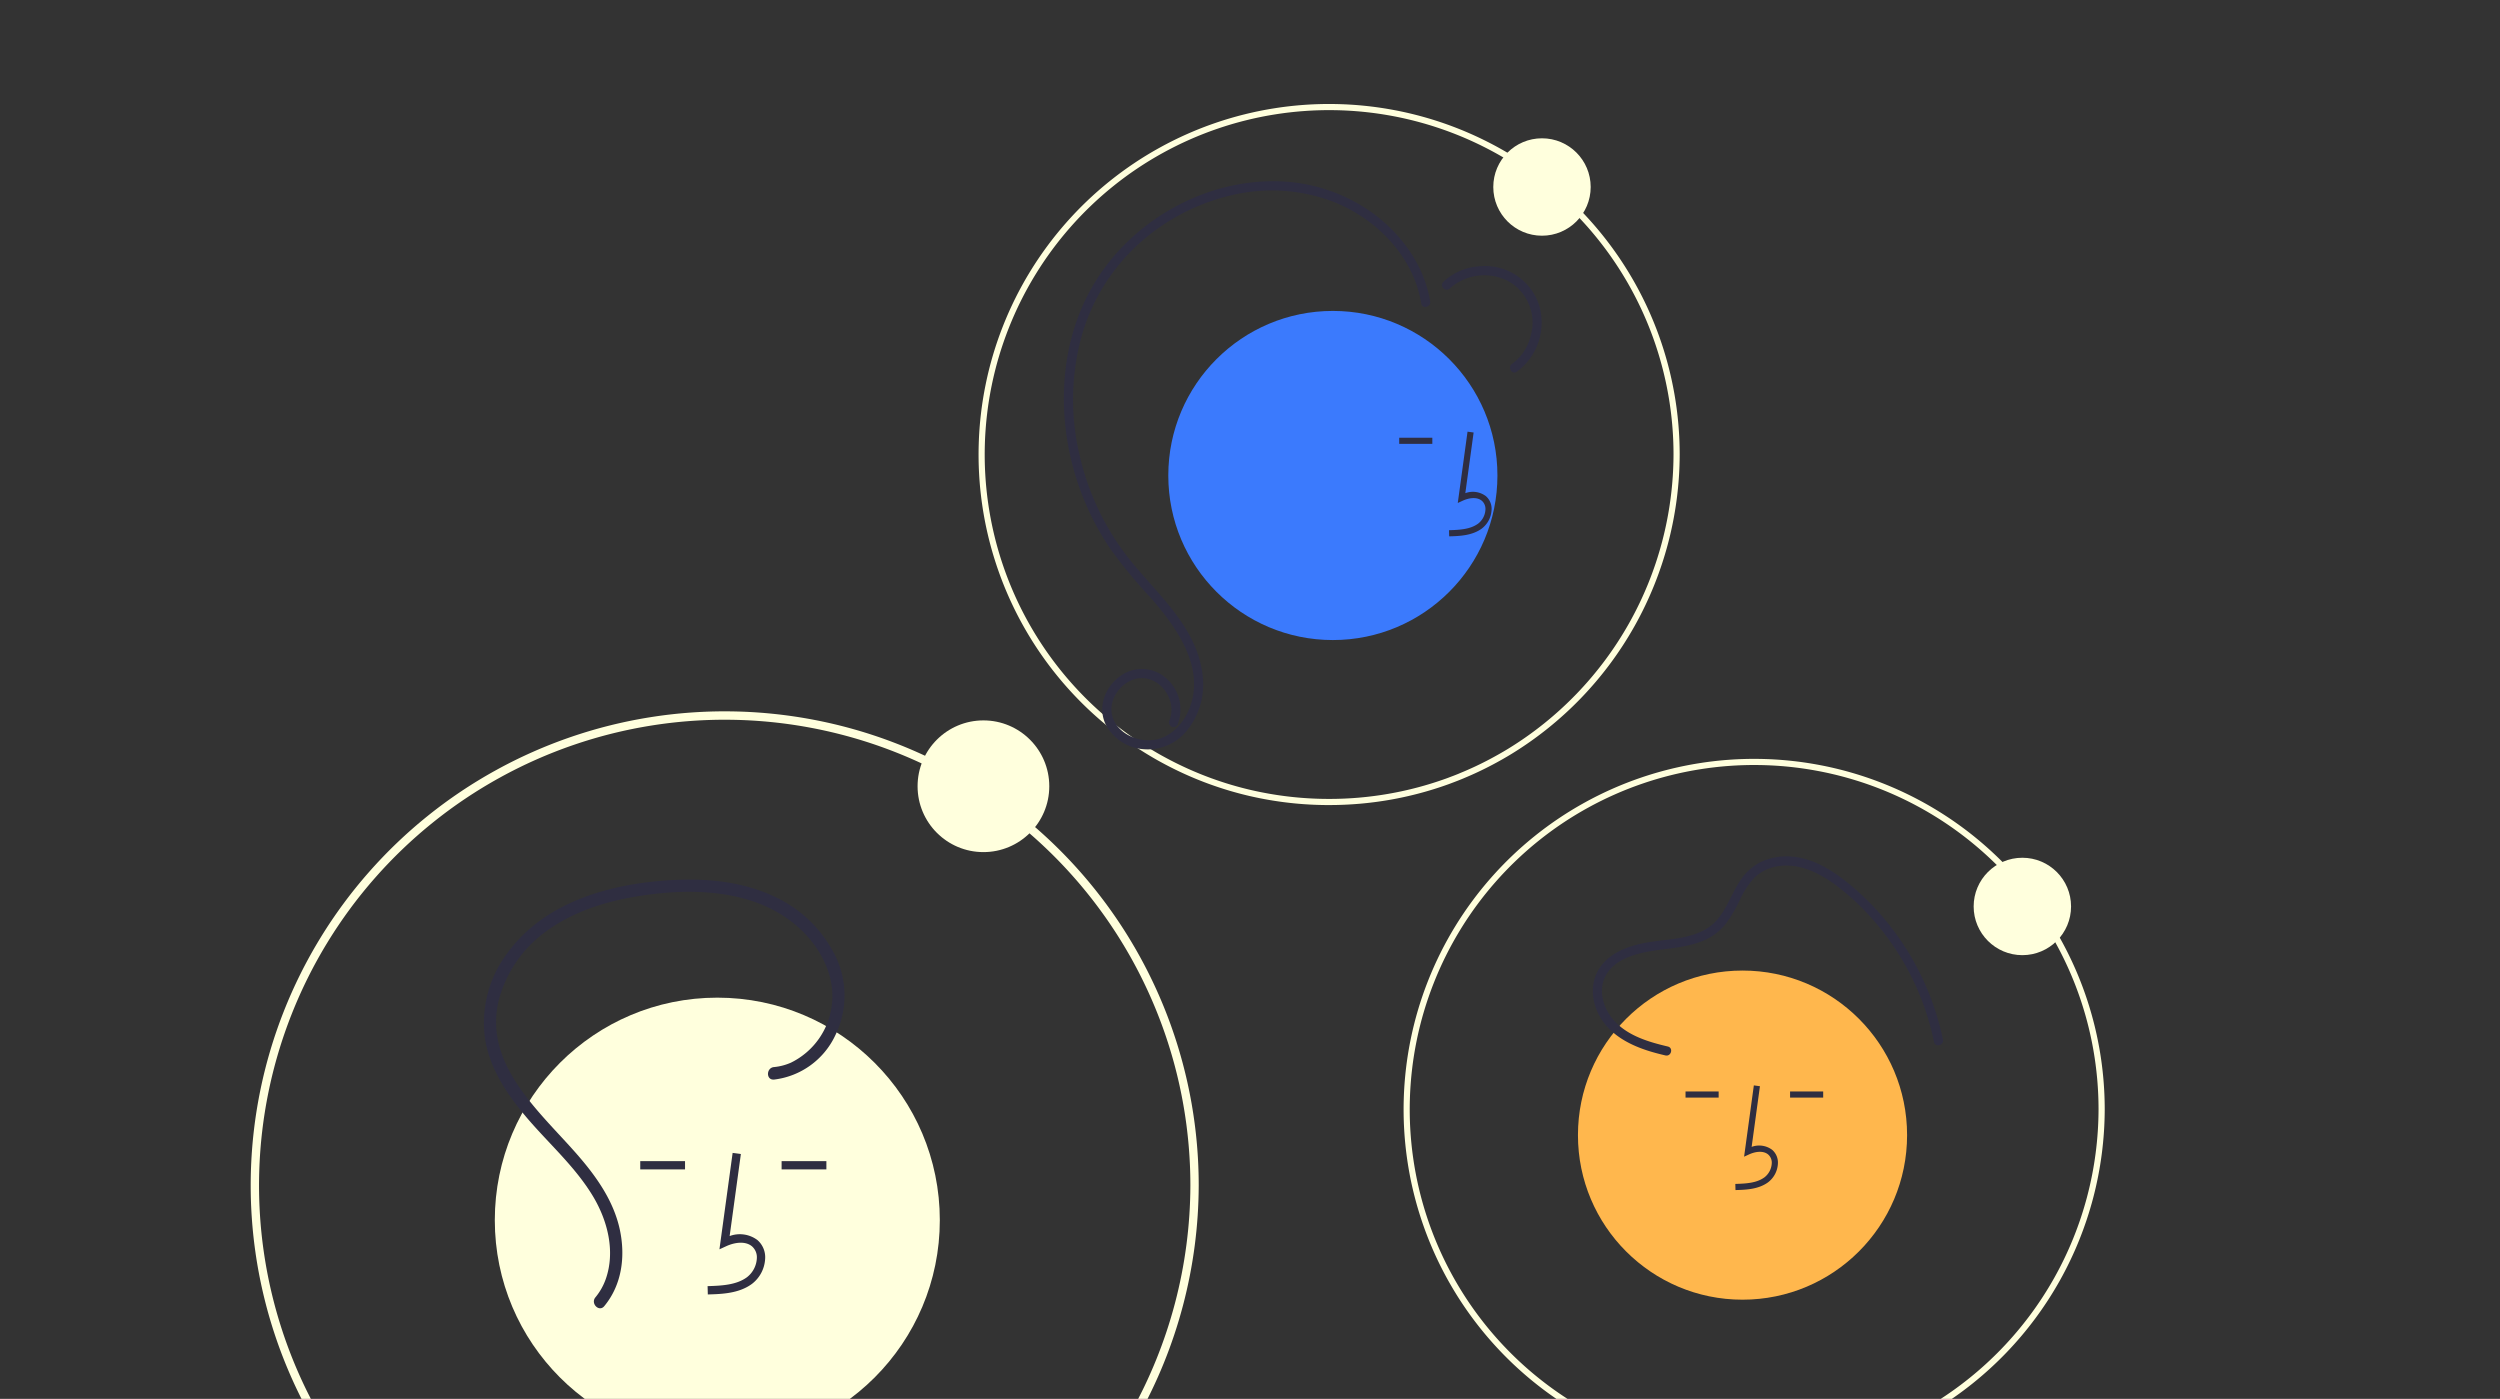 <svg xmlns="http://www.w3.org/2000/svg" xmlns:xlink="http://www.w3.org/1999/xlink" width="529" height="296" viewBox="0 0 529 296">
  <rect x="0" y="0" width="529" height="296" fill="#333333" stroke="none"/>
  <defs>
    <clipPath id="clip-path">
      <path id="Rectangle_396" data-name="Rectangle 396" d="M10,0H519a10,10,0,0,1,10,10V296a0,0,0,0,1,0,0H0a0,0,0,0,1,0,0V10A10,10,0,0,1,10,0Z" fill="#a0ffe6"/>
    </clipPath>
  </defs>
  <g id="NFTdaotreasury" clip-path="url(#clip-path)">
    <g id="Group_495" data-name="Group 495" transform="translate(26.883 18.968)">
      <g id="Group_496" data-name="Group 496" transform="translate(28.692 36.168)">
        <path id="Path_918" data-name="Path 918" d="M588.514,462.627a74.56,74.56,0,0,1-16.722-1.9,73.609,73.609,0,0,1-8.339-2.458h0l-.114-.039a74.062,74.062,0,0,1-10.174-4.582c-.841-.452-1.691-.937-2.523-1.439-.573-.339-1.137-.686-1.7-1.041a74.178,74.178,0,1,1,113.8-62.713h0a74.545,74.545,0,0,1-35.623,63.376c-1.274.777-2.588,1.522-4.016,2.277-1.941,1.028-3.925,1.963-5.9,2.784l-.367.157c-.684.283-1.368.553-2.058.809-.315.122-.645.247-.975.367a74.138,74.138,0,0,1-25.21,4.4Zm-24.834-5.659.109.037a72.172,72.172,0,0,0,8.286,2.45,73.247,73.247,0,0,0,16.44,1.871c.023,0,.048,0,.071,0A72.846,72.846,0,0,0,613.355,457c.32-.116.64-.237.954-.36.548-.2,1.086-.412,1.622-.63h0l.4-.172c2.059-.841,4.13-1.81,6.155-2.882,1.4-.743,2.7-1.475,3.948-2.238a73.238,73.238,0,0,0,35-62.264h0a72.876,72.876,0,1,0-111.8,61.612c.553.348,1.108.689,1.676,1.025.819.494,1.65.968,2.475,1.411A72.772,72.772,0,0,0,563.679,456.969Z" transform="translate(-272.958 -208.839)" fill="#ffd"/>
        <circle id="Ellipse_300" data-name="Ellipse 300" cx="10.305" cy="10.305" r="10.305" transform="translate(362.051 126.365)" fill="#ffd"/>
        <circle id="Ellipse_302" data-name="Ellipse 302" cx="34.822" cy="34.822" r="34.822" transform="translate(278.32 150.234)" fill="#ffb74d"/>
        <path id="Path_927" data-name="Path 927" d="M591.807,386.226c-4.064-.959-8.452-2.248-11.351-5.448-2.468-2.724-3.625-6.928-1.438-10.158,2-2.949,5.935-4.031,9.251-4.584,3.853-.643,7.813-.737,11.429-2.377a11.826,11.826,0,0,0,4.51-3.578,30.767,30.767,0,0,0,2.854-4.911,17.905,17.905,0,0,1,2.994-4.6,9.064,9.064,0,0,1,5.136-2.508c4.362-.663,8.5,1.353,11.936,3.856a51.835,51.835,0,0,1,8.982,8.523,56.368,56.368,0,0,1,12.021,24.823c.254,1.229,2.136.709,1.882-.519a58.208,58.208,0,0,0-10.975-23.764,56.3,56.3,0,0,0-9.179-9.406c-3.537-2.849-7.621-5.332-12.273-5.568a12.646,12.646,0,0,0-6.239,1.239A11.351,11.351,0,0,0,607,351.3c-2.192,3.324-3.249,7.62-6.786,9.869-3.582,2.278-8.067,2.3-12.13,2.934-3.614.564-7.638,1.754-10.084,4.657-2.706,3.21-2.6,7.585-.583,11.126,2.246,3.934,6.419,6.081,10.61,7.361,1.076.329,2.167.606,3.262.864,1.222.288,1.743-1.593.519-1.882Z" transform="translate(-294.463 -219.919)" fill="#2f2e41"/>
        <path id="Path_928" data-name="Path 928" d="M622.308,442.623l-.036-1.3c2.421-.067,4.555-.219,6.159-1.391a4,4,0,0,0,1.55-2.946,2.287,2.287,0,0,0-.75-1.883c-1.065-.9-2.778-.608-4.026-.036l-1.077.494,2.065-15.089,1.289.177-1.756,12.835a4.594,4.594,0,0,1,4.345.625,3.56,3.56,0,0,1,1.21,2.923,5.291,5.291,0,0,1-2.082,3.951C627.138,442.488,624.46,442.563,622.308,442.623Z" transform="translate(-310.653 -245.94)" fill="#2f2e41"/>
        <rect id="Rectangle_391" data-name="Rectangle 391" width="7.008" height="1.301" transform="translate(323.204 175.814)" fill="#2f2e41"/>
        <rect id="Rectangle_392" data-name="Rectangle 392" width="7.008" height="1.301" transform="translate(301.083 175.814)" fill="#2f2e41"/>
      </g>
      <g id="Group_498" data-name="Group 498" transform="translate(72.789 3)">
        <path id="Path_919" data-name="Path 919" d="M382.514,300.628a74.562,74.562,0,0,1-16.722-1.9,73.605,73.605,0,0,1-8.339-2.458h0l-.114-.039a74.065,74.065,0,0,1-10.175-4.583c-.841-.452-1.69-.937-2.523-1.439-.573-.339-1.137-.686-1.7-1.041a74.178,74.178,0,1,1,113.8-62.713h0a74.545,74.545,0,0,1-35.623,63.376c-1.274.777-2.588,1.522-4.016,2.277-1.941,1.028-3.925,1.963-5.9,2.784l-.367.157c-.684.283-1.368.553-2.058.809-.315.122-.645.247-.975.367a74.139,74.139,0,0,1-25.21,4.4Zm-24.834-5.659.109.037a72.172,72.172,0,0,0,8.286,2.45,73.253,73.253,0,0,0,16.44,1.871h.071A72.846,72.846,0,0,0,407.355,295c.32-.116.64-.237.954-.36.548-.2,1.086-.412,1.622-.63h0l.4-.172c2.059-.841,4.13-1.81,6.155-2.882,1.4-.743,2.7-1.475,3.948-2.238a73.238,73.238,0,0,0,35-62.263h0a72.876,72.876,0,1,0-111.8,61.612c.553.348,1.108.689,1.676,1.025.819.494,1.65.968,2.475,1.411a72.775,72.775,0,0,0,9.9,4.466Z" transform="translate(-200.99 -152.244)" fill="#ffd"/>
        <circle id="Ellipse_299" data-name="Ellipse 299" cx="10.305" cy="10.305" r="10.305" transform="translate(216.307 7.297)" fill="#ffd"/>
        <circle id="Ellipse_304" data-name="Ellipse 304" cx="34.822" cy="34.822" r="34.822" transform="translate(147.54 43.823)" fill="#3b7afd"/>
        <path id="Path_930" data-name="Path 930" d="M461.418,281l-.036-1.3c2.421-.067,4.555-.219,6.159-1.391a4,4,0,0,0,1.549-2.946,2.287,2.287,0,0,0-.75-1.883c-1.064-.9-2.777-.609-4.026-.036l-1.077.494,2.065-15.089,1.289.177-1.756,12.835a4.592,4.592,0,0,1,4.345.625,3.56,3.56,0,0,1,1.21,2.923,5.291,5.291,0,0,1-2.082,3.952C466.247,280.863,463.569,280.938,461.418,281Z" transform="translate(-254.444 -189.475)" fill="#2f2e41"/>
        <rect id="Rectangle_395" data-name="Rectangle 395" width="7.008" height="1.301" transform="translate(196.4 70.654)" fill="#2f2e41"/>
        <path id="Path_931" data-name="Path 931" d="M413.633,202.794c-1.3-7.753-6.212-14.418-12.531-18.917a35.856,35.856,0,0,0-21.158-6.469c-14.635.161-28.945,8.358-36.791,20.658-8.693,13.627-8.864,31.421-2.988,46.154a57.142,57.142,0,0,0,5.681,10.808A104.913,104.913,0,0,0,354.4,265.44c5.539,6.291,11.89,15.041,8.178,23.819-1.371,3.242-4.263,6.19-7.944,6.423-3.107.2-6.552-1.29-7.93-4.211-1.543-3.272.594-7.144,3.751-8.483,3.311-1.4,6.753.667,7.976,3.854a6.192,6.192,0,0,1,.058,4.594,1.011,1.011,0,0,0,.35,1.335.982.982,0,0,0,1.335-.35,8.73,8.73,0,0,0-2.188-9.661,7.728,7.728,0,0,0-9.964-.616c-3.094,2.26-4.731,6.306-3.162,9.957a9.83,9.83,0,0,0,7.961,5.473,10.653,10.653,0,0,0,9.6-4.249,15.57,15.57,0,0,0,3.093-11.237c-1.086-9.99-9.067-16.82-15.059-24.131a55.226,55.226,0,0,1-10.976-22.465,50.957,50.957,0,0,1,.21-24.582,41.762,41.762,0,0,1,11.93-19.926,44.168,44.168,0,0,1,19.679-10.544,36.592,36.592,0,0,1,21.92,1.334c7.335,2.91,13.844,8.667,16.946,16a24.71,24.71,0,0,1,1.593,5.541c.207,1.236,2.089.712,1.882-.519Z" transform="translate(-210.687 -161.023)" fill="#2f2e41"/>
      </g>
      <path id="Path_932" data-name="Path 932" d="M454.281,214.346a10.938,10.938,0,0,1,12.5-1.466,10.037,10.037,0,0,1,4.65,11.322,10.234,10.234,0,0,1-3.976,6.091c-1.024.713-.049,2.405.985,1.685a12.926,12.926,0,0,0,4.744-14.051,12,12,0,0,0-12.2-8.29,12.281,12.281,0,0,0-8.085,3.328C451.994,213.839,453.376,215.218,454.281,214.346Z" transform="translate(-174.378 -172.281)" fill="#2f2e41"/>
      <g id="Group_499" data-name="Group 499" transform="translate(26.133 -18.117)">
        <path id="Path_920" data-name="Path 920" d="M243.618,582.862a100.8,100.8,0,0,1-22.609-2.571,99.512,99.512,0,0,1-11.276-3.324h0l-.154-.052a100.148,100.148,0,0,1-13.757-6.2c-1.137-.611-2.286-1.266-3.411-1.945-.774-.458-1.538-.928-2.3-1.407a100.3,100.3,0,1,1,153.867-84.794h0a100.792,100.792,0,0,1-48.166,85.691c-1.723,1.051-3.5,2.058-5.43,3.078-2.625,1.39-5.308,2.655-7.981,3.765l-.5.212c-.925.382-1.85.747-2.783,1.094-.425.165-.872.334-1.318.5a100.244,100.244,0,0,1-34.086,5.955Zm-33.578-7.651.147.05a97.562,97.562,0,0,0,11.2,3.313,99.036,99.036,0,0,0,22.229,2.529c.032,0,.063,0,.1,0a98.5,98.5,0,0,0,33.489-5.85c.433-.156.866-.321,1.29-.486.741-.275,1.468-.557,2.192-.851h0l.547-.232c2.784-1.137,5.584-2.447,8.322-3.9,1.9-1,3.645-1.994,5.338-3.026a99.024,99.024,0,0,0,47.321-84.186h0a98.536,98.536,0,1,0-151.17,83.306c.748.47,1.5.931,2.265,1.386,1.107.668,2.231,1.308,3.347,1.908a98.4,98.4,0,0,0,13.381,6.039Z" transform="translate(-143.346 -232.596)" fill="#ffd"/>
        <circle id="Ellipse_298" data-name="Ellipse 298" cx="13.934" cy="13.934" r="13.934" transform="translate(141.144 151.586)" fill="#ffd"/>
        <circle id="Ellipse_303" data-name="Ellipse 303" cx="47.082" cy="47.082" r="47.082" transform="translate(51.685 210.252)" fill="#ffd"/>
        <path id="Path_929" data-name="Path 929" d="M253.321,518.423l-.049-1.759c3.273-.091,6.159-.3,8.327-1.881a5.409,5.409,0,0,0,2.095-3.984,3.092,3.092,0,0,0-1.014-2.546c-1.44-1.216-3.756-.822-5.444-.048l-1.456.668,2.792-20.4,1.743.239-2.375,17.354a6.21,6.21,0,0,1,5.875.845,4.813,4.813,0,0,1,1.637,3.952,7.154,7.154,0,0,1-2.815,5.343C259.851,518.24,256.23,518.341,253.321,518.423Z" transform="translate(-156.563 -245.368)" fill="#2f2e41"/>
        <rect id="Rectangle_393" data-name="Rectangle 393" width="9.476" height="1.759" transform="translate(112.372 244.838)" fill="#2f2e41"/>
        <rect id="Rectangle_394" data-name="Rectangle 394" width="9.476" height="1.759" transform="translate(82.461 244.838)" fill="#2f2e41"/>
        <path id="Path_933" data-name="Path 933" d="M260.851,465.05a16.466,16.466,0,0,0,12.955-9.321,19.081,19.081,0,0,0,.07-16.766,26.84,26.84,0,0,0-12.659-12.5c-6.418-3.109-13.666-3.969-20.725-3.684-13.3.537-27.959,4.272-36.136,15.615a24.488,24.488,0,0,0-4.655,17.958c1.035,6.68,5.1,12.465,9.441,17.451,4.549,5.226,9.8,9.933,13.4,15.92,3.111,5.18,4.785,11.7,2.7,17.582a12.655,12.655,0,0,1-2.177,3.828c-1.076,1.3.781,3.176,1.866,1.866,3.744-4.518,4.5-10.482,3.322-16.1-1.3-6.189-5.042-11.421-9.137-16.1-7.967-9.1-19.832-19.027-16.483-32.615a26.183,26.183,0,0,1,10.117-14.58c5.325-3.861,11.648-5.985,18.073-7.139,12.294-2.208,27.183-1.977,36.472,7.6,3.861,3.981,6.516,9.544,5.8,15.19a15.661,15.661,0,0,1-8.645,12.208,11.491,11.491,0,0,1-3.6.941c-1.677.156-1.693,2.8,0,2.639Z" transform="translate(-150.094 -237.461)" fill="#2f2e41"/>
      </g>
    </g>
  </g>
</svg>
